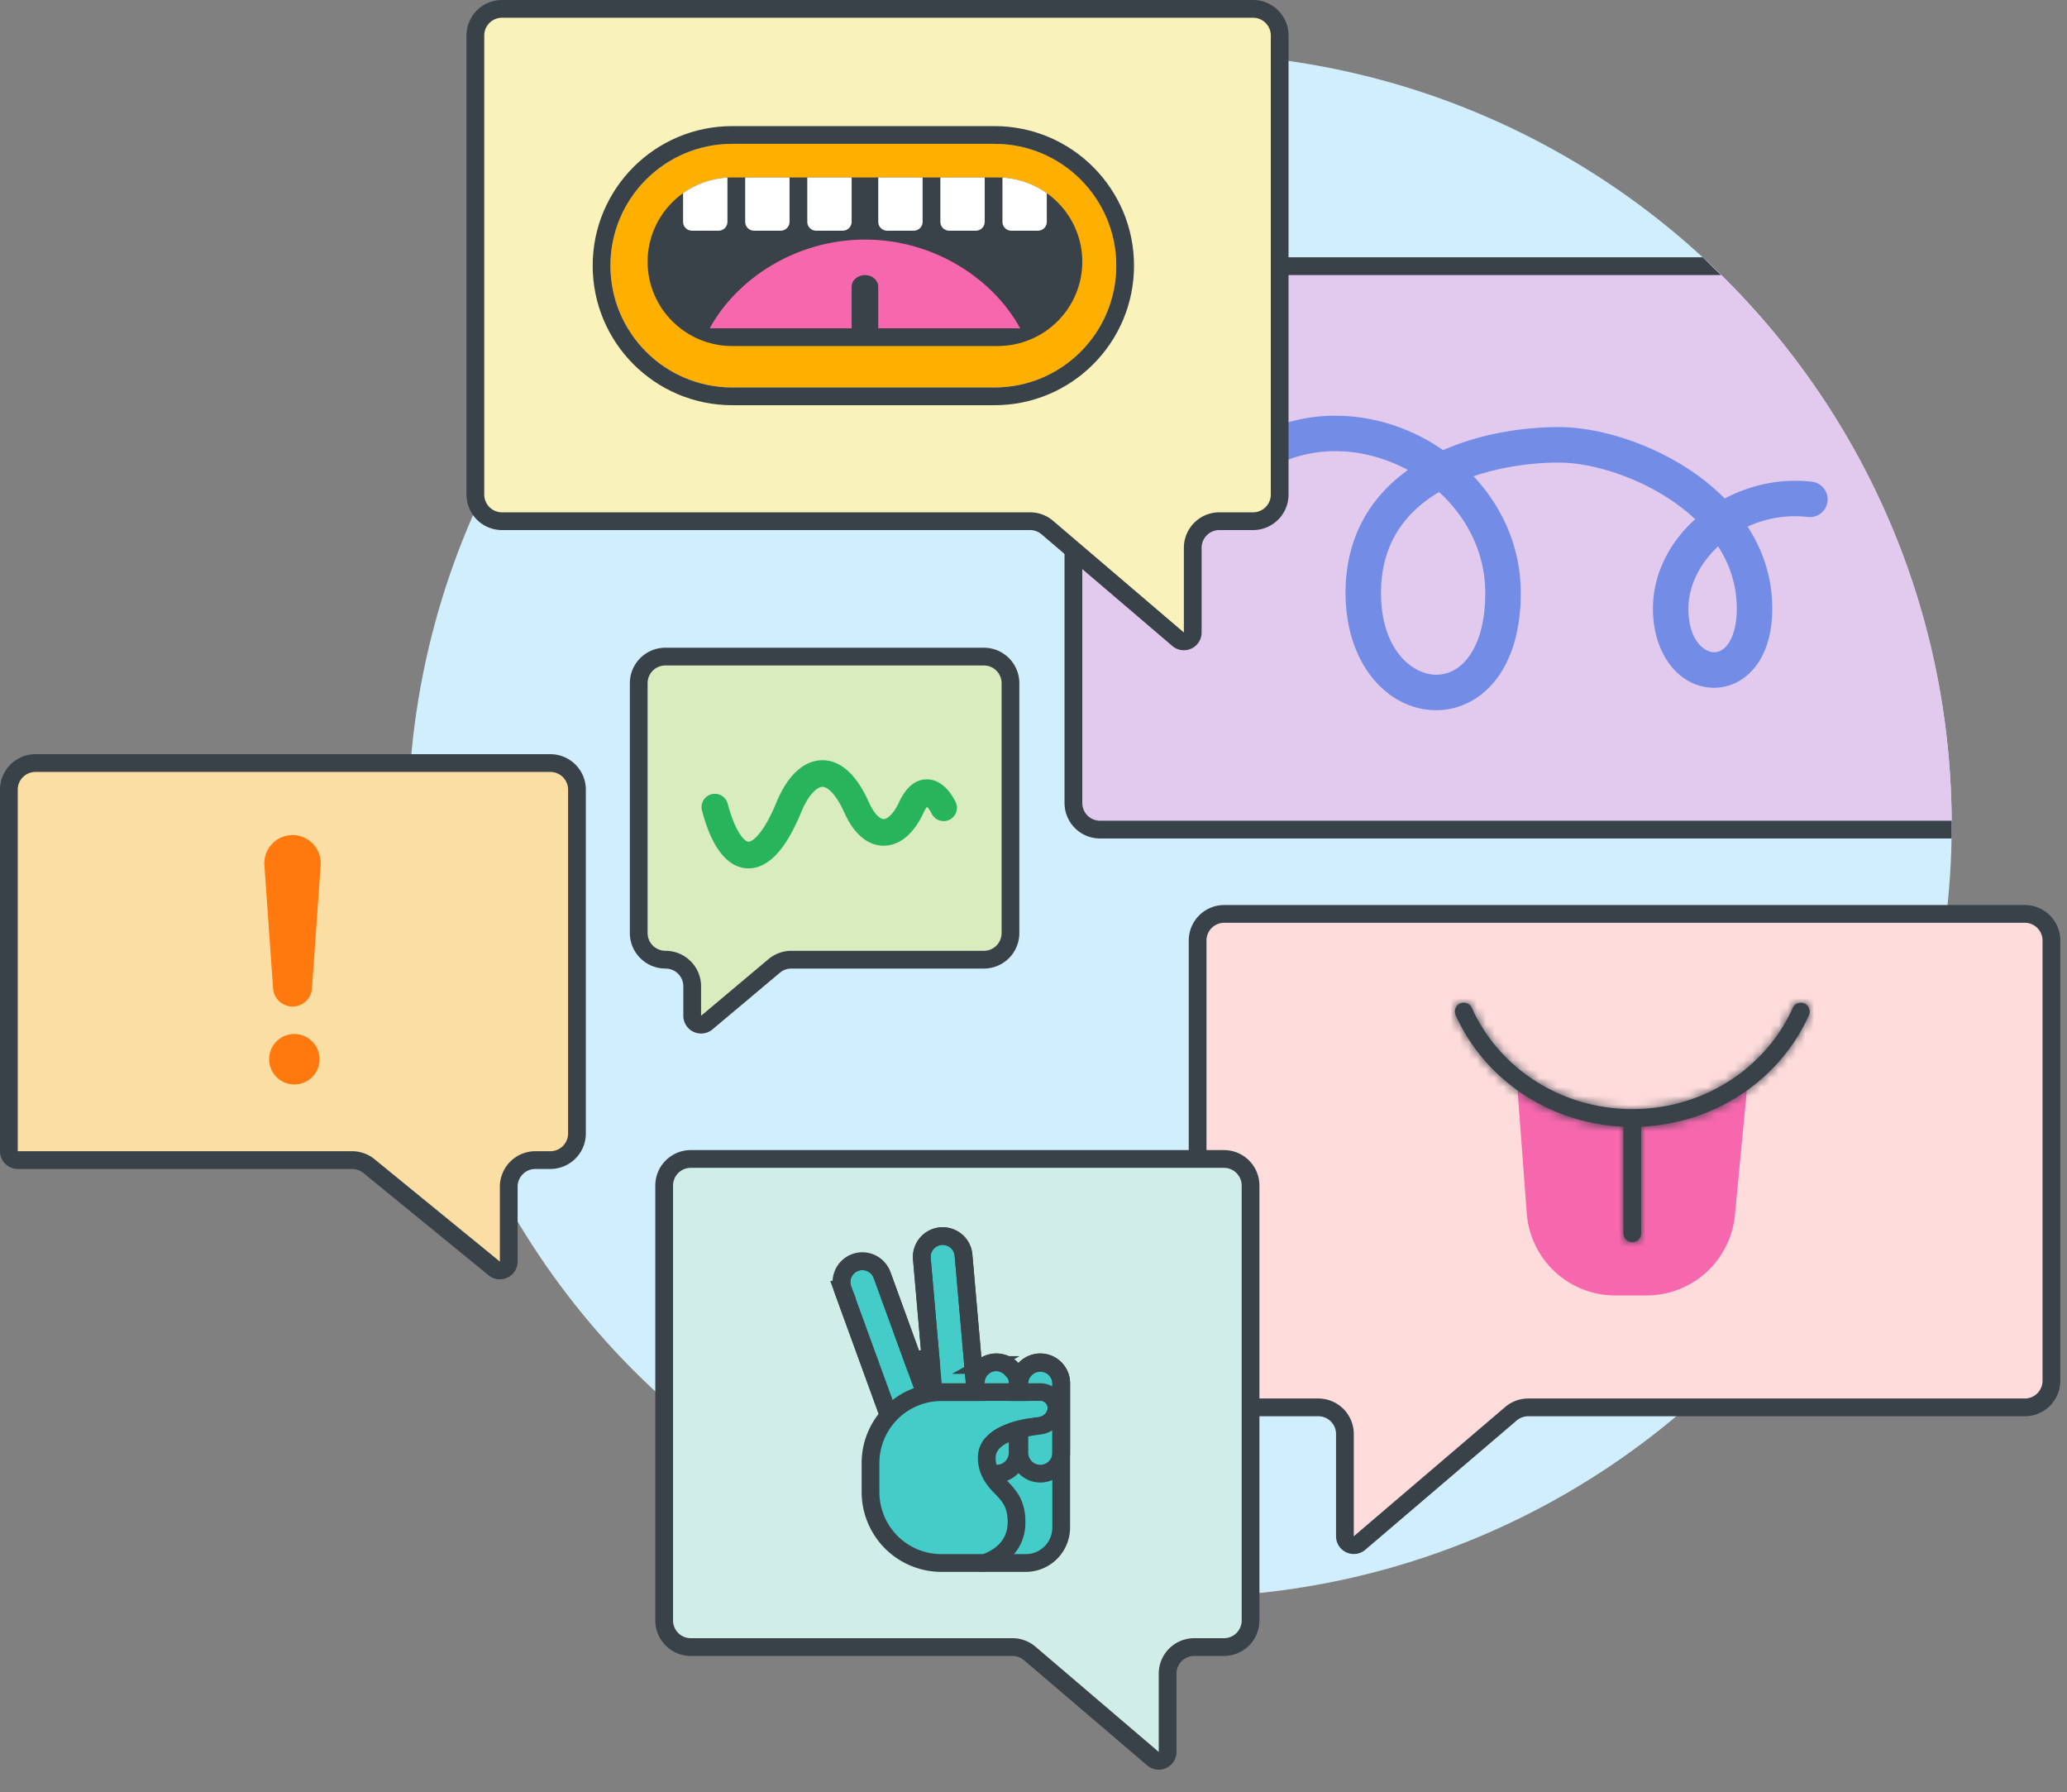 <svg width="233" height="202" fill="none"
  xmlns="http://www.w3.org/2000/svg">
  <rect width="100%" height="100%" fill="#808080" stroke="none"/>
  <circle cx="133" cy="93" r="87" fill="#D1EEFC"/>
  <path fill-rule="evenodd" clip-rule="evenodd" d="M219.987 94.516c.009-.504.013-1.01.013-1.516 0-25.313-10.811-48.102-28.067-64H124a4 4 0 0 0-4 4v57.498a4 4 0 0 0 4 4h95.717c.091 0 .181.006.27.018z" fill="#E2CAEF"/>
  <path d="M194 31h-70a2 2 0 0 0-2 2v57.498a2 2 0 0 0 2 2h96v2h-96a4 4 0 0 1-4-4V33a4 4 0 0 1 4-4h67.933L194 31z" fill="#394149"/>
  <path fill-rule="evenodd" clip-rule="evenodd" d="M168.524 76.733c1.839-2.292 2.901-5.635 2.901-9.902 0-5.173-2.091-9.713-5.32-13.15 3.211-1.1 6.677-1.547 9.62-1.547 3.499 0 8.621 1.464 12.847 4.366.899.617 1.744 1.29 2.516 2.015-2.906 2.616-4.762 6.189-4.762 10.073 0 5.023 2.812 8.74 6.632 8.918 1.878.088 3.666-.762 4.921-2.376 1.233-1.587 1.897-3.819 1.897-6.542 0-3.54-1.076-6.621-2.781-9.233a12.694 12.694 0 0 1 6.844-1.083 2.001 2.001 0 0 0 .475-3.972c-3.523-.42-6.972.329-9.892 1.885a24.661 24.661 0 0 0-3.586-2.982c-4.831-3.319-10.734-5.07-15.111-5.07-3.873 0-8.716.685-13.049 2.597a22.043 22.043 0 0 0-4.966-2.583c-7.611-2.79-16.862-1.326-22.971 6.951a2 2 0 0 0 3.218 2.376c4.917-6.662 12.205-7.834 18.376-5.571.817.3 1.61.657 2.372 1.07-4.063 2.909-7.031 7.381-7.031 13.858 0 7.723 4.435 12.903 9.764 13.2 2.642.148 5.223-.977 7.086-3.298zm-6.311-21.278c-3.807 2.26-6.539 5.803-6.539 11.376 0 6.336 3.441 9.065 5.987 9.207 1.295.072 2.652-.45 3.743-1.809 1.114-1.387 2.021-3.756 2.021-7.398 0-4.506-2.052-8.503-5.212-11.376zm31.458 6.125c1.323 2.05 2.105 4.391 2.105 7.008 0 2.11-.516 3.393-1.055 4.087-.517.665-1.093.858-1.577.836-.905-.042-2.818-1.158-2.818-4.923 0-2.546 1.274-5.079 3.345-7.008z" fill="#738CE6"/>
  <path d="M72 77a3 3 0 0 1 3-3h35.904a3 3 0 0 1 3 3v28.16a3 3 0 0 1-3 3H89.202a3 3 0 0 0-1.93.703l-7.6 6.384a1 1 0 0 1-1.644-.766v-3.321c0-1.663-1.358-3-3.01-3-1.662 0-3.018-1.349-3.018-3V77z" fill="#D9ECBE" stroke="#394149" stroke-width="2" stroke-linejoin="round"/>
  <path fill-rule="evenodd" clip-rule="evenodd" d="M83.439 94.052c-.49-.72-.987-1.868-1.414-3.49a1.5 1.5 0 0 0-2.901.763c.471 1.792 1.078 3.303 1.835 4.415.744 1.093 1.797 2.024 3.192 2.12 1.4.096 2.594-.687 3.528-1.737.947-1.065 1.823-2.613 2.635-4.587.411-1 .873-1.736 1.318-2.214.448-.48.796-.616 1.004-.638.17-.019.47.013.92.414.474.421 1.045 1.198 1.628 2.502.945 2.111 2.466 3.772 4.53 3.711 1.999-.058 3.471-1.725 4.374-3.678.165-.356.31-.573.415-.698.138.139.322.383.525.772a1.5 1.5 0 1 0 2.66-1.386c-.321-.617-.709-1.183-1.18-1.62-.471-.436-1.101-.812-1.87-.859-1.641-.1-2.682 1.252-3.273 2.532-.765 1.655-1.507 1.932-1.74 1.939-.17.005-.901-.147-1.703-1.939-.68-1.52-1.466-2.712-2.373-3.518-.93-.828-2.038-1.282-3.23-1.156-1.154.123-2.124.763-2.882 1.577-.762.817-1.395 1.896-1.897 3.119-.75 1.822-1.473 3.024-2.104 3.733-.644.725-1.006.742-1.08.737-.078-.005-.415-.076-.917-.814zm20.92-3.236l.003.002a.012.012 0 0 0-.003-.001z" fill="#27B45A"/>
  <path d="M135 106a3 3 0 0 1 3-3h90.243a3 3 0 0 1 3 3v49.616a3 3 0 0 1-3 3h-55.976c-.714 0-1.405.254-1.948.718l-17.066 14.569a1 1 0 0 1-1.649-.76v-11.527a3 3 0 0 0-3-3H138a3 3 0 0 1-3-3V106z" fill="#FFDCDC" stroke="#394149" stroke-width="2" stroke-linejoin="round"/>
  <path d="M197 122s-4.82 3.348-13.255 3.348c-8.285 0-12.743-3.324-12.745-3.348l1.103 14.746a10 10 0 0 0 9.972 9.254h3.534a10 10 0 0 0 9.954-9.044L197 122z" fill="#F667AE"/>
  <mask id="a" fill="#fff">
    <path fill-rule="evenodd" clip-rule="evenodd" d="M202.087 113.591a1 1 0 0 1 1.825.818c-3.198 7.142-10.429 12.199-18.912 12.569V139a1 1 0 0 1-2 0v-12-.022c-8.483-.37-15.715-5.427-18.913-12.569a1 1 0 0 1 1.825-.818C168.909 120.284 175.867 125 184 125c8.133 0 15.09-4.716 18.087-11.409z"/>
  </mask>
  <path fill-rule="evenodd" clip-rule="evenodd" d="M202.087 113.591a1 1 0 0 1 1.825.818c-3.198 7.142-10.429 12.199-18.912 12.569V139a1 1 0 0 1-2 0v-12-.022c-8.483-.37-15.715-5.427-18.913-12.569a1 1 0 0 1 1.825-.818C168.909 120.284 175.867 125 184 125c8.133 0 15.09-4.716 18.087-11.409z" fill="#394149"/>
  <path d="M203.408 113.087l.818-1.825-.818 1.825zm-1.321.504l1.825.818-1.825-.818zm1.825.818l1.826.817-1.826-.817zM185 126.978l-2 .043-.042-1.956 1.954-.085.088 1.998zm-2 0l.087-1.998 1.954.085-.041 1.956-2-.043zm-18.913-12.569l1.825-.818-1.825.818zm.504-1.322l-.817-1.825.817 1.825zm1.321.504l1.826-.817-1.826.817zm36.679 1.322a1 1 0 0 0 1.321-.504l-3.65-1.635a3 3 0 0 1 3.964-1.512l-1.635 3.651zm-.504-1.322a1 1 0 0 0 .504 1.322l1.635-3.651a3 3 0 0 1 1.512 3.964l-3.651-1.635zm-17.175 11.389c7.739-.338 14.291-4.947 17.175-11.389l3.651 1.635c-3.512 7.843-11.423 13.348-20.651 13.75l-.175-3.996zM183 127v.021l3.999-.085.001.064h-4zm0 12v-12h4v12h-4zm1-1a1 1 0 0 0-1 1h4a3 3 0 0 1-3 3v-4zm1 1a1 1 0 0 0-1-1v4a3 3 0 0 1-3-3h4zm0-12v12h-4v-12h4zm0 .021V127h-4v-.064l4 .085zm-19.088-13.43c2.885 6.442 9.437 11.051 17.175 11.389l-.174 3.996c-9.229-.402-17.139-5.907-20.651-13.75l3.65-1.635zm-.504 1.322a1 1 0 0 0 .504-1.322l-3.65 1.635a3 3 0 0 1 1.512-3.964l1.634 3.651zm-1.321-.504c.226.504.817.729 1.321.504l-1.634-3.651a3 3 0 0 1 3.964 1.512l-3.651 1.635zM184 127c-8.912 0-16.59-5.17-19.913-12.591l3.651-1.635C170.409 118.739 176.646 123 184 123v4zm19.912-12.591C200.59 121.83 192.912 127 184 127v-4c7.353 0 13.591-4.261 16.262-10.226l3.65 1.635z" fill="#394149" mask="url(#a)"/>
  <path d="M140.968 133.619a3 3 0 0 0-3-3h-60.1a3 3 0 0 0-3 3v49.011a3 3 0 0 0 3 3h36.259c.715 0 1.405.255 1.948.718l13.893 11.861a1 1 0 0 0 1.65-.761v-8.818a3 3 0 0 1 3-3h3.35a3 3 0 0 0 3-3v-49.011z" fill="#D0EDE7" stroke="#394149" stroke-width="2" stroke-linejoin="round"/>
  <path d="M109.626 153.06l.135 1.545 1.352-.761a2.348 2.348 0 0 1 2.909.483l.745.83.744-.83a2.356 2.356 0 0 1 4.112 1.572v16.257a4 4 0 0 1-4 4h-4.544a4 4 0 0 1-4-4v-10.138c0-.196.014-.388.04-.575l.1-.691-.614-.331a2.399 2.399 0 0 1-.422-.291l-.935-.807-.595 1.083a2.356 2.356 0 0 1-4.279-.33l-5.357-14.718a2.357 2.357 0 1 1 4.428-1.612l3.503 9.625 1.936-.429-.972-11.109a2.357 2.357 0 0 1 4.695-.411l1.019 11.638z" fill="#44CDC8" stroke="#394149" stroke-width="2"/>
  <path fill-rule="evenodd" clip-rule="evenodd" d="M113.518 166.88a3.353 3.353 0 0 0 1.293-.861 3.357 3.357 0 0 0 5.812-2.288v-7.832a3.357 3.357 0 0 0-5.812-2.289 3.345 3.345 0 0 0-2.455-1.068c-.633 0-1.225.176-1.73.48l-1.022-11.687a3.357 3.357 0 0 0-6.688.585l.972 11.109-3.503-9.625a3.357 3.357 0 0 0-6.308 2.296l4.967 13.647a8.96 8.96 0 0 0-1.916 5.552v3.257a9 9 0 0 0 9 9h4.493c.327 0 .652-.037.958-.152 1.146-.43 4.009-1.862 4.009-5.442 0-2.499-1.046-3.603-1.971-4.577l-.099-.105zm-2.465-8.981l.013.154a3.37 3.37 0 0 1-.066 1.022v3.046c.625-.772 1.505-1.242 2.136-1.507a9.18 9.18 0 0 1 .577-.219v-2.496h-2.66zm2.66-2H111a1.357 1.357 0 1 1 2.713 0zm2.197 2v1.954c.392-.067.772-.12 1.125-.163.665-.08 1.029-.592 1.029-.994a.797.797 0 0 0-.797-.797h-1.357zm-2.197 4.646c-.875.405-1.481.967-1.481 1.745 0 .294.037.556.103.797h.021c.749 0 1.357-.607 1.357-1.356v-1.186zm-13.107-4.754a8.996 8.996 0 0 1 2.401-1.336l-4.502-12.367a1.357 1.357 0 1 0-2.549.928l4.65 12.775zm5.541-1.892l-1.238-14.153a1.356 1.356 0 1 1 2.702-.237l1.259 14.39h-2.723zm9.763 5.988c.459-.089.922-.158 1.365-.211a3.292 3.292 0 0 0 1.348-.476v2.531a1.356 1.356 0 1 1-2.713 0v-1.844zm2.713-5.638a2.786 2.786 0 0 0-1.356-.35h-1.357a1.358 1.358 0 0 1 2.713 0v.35z" fill="#394149"/>
  <path d="M117.267 157.899h-11.139a7 7 0 0 0-7 7v3.257a7 7 0 0 0 7 7h4.493a.819.819 0 0 0 .256-.025c.977-.366 2.711-1.326 2.711-3.569 0-.854-.157-1.4-.336-1.784-.186-.397-.444-.726-.812-1.125a11.61 11.61 0 0 0-.238-.248c-.716-.735-1.97-2.02-1.97-4.115 0-2.159 1.819-3.221 2.904-3.676 1.238-.52 2.719-.782 3.899-.924.665-.08 1.029-.592 1.029-.994a.797.797 0 0 0-.797-.797z" fill="#44CDC8"/>
  <path d="M65.039 89a3 3 0 0 0-3-3H3.999a3 3 0 0 0-3 3v40.746a1 1 0 0 0 1 1h37.693c.691 0 1.362.239 1.897.676l14.127 11.539a1 1 0 0 0 1.632-.775v-8.44a3 3 0 0 1 3-3h1.69a3 3 0 0 0 3-3V89z" fill="#FBDEA4" stroke="#394149" stroke-width="2" stroke-linejoin="round"/>
  <path d="M29.804 97.52a3.179 3.179 0 1 1 6.342 0l-.98 13.886a2.197 2.197 0 0 1-4.382 0l-.98-13.886zM30.337 119.433a2.843 2.843 0 1 1 5.685 0 2.843 2.843 0 0 1-5.685 0z" fill="#FF790F"/>
  <path d="M144.249 4a3 3 0 0 0-3-3H56.587a3 3 0 0 0-3 3v51.74a3 3 0 0 0 3 3h59.524c.714 0 1.404.254 1.947.718l14.743 12.586a1 1 0 0 0 1.649-.76V61.74a3 3 0 0 1 3-3h3.799a3 3 0 0 0 3-3V4zM134.45 71.29zm-1.649.754z" fill="#F9F3BB" stroke="#394149" stroke-width="2" stroke-linejoin="round"/>
  <path fill-rule="evenodd" clip-rule="evenodd" d="M82.537 16.213c-7.582 0-13.728 6.146-13.728 13.727 0 7.582 6.146 13.728 13.728 13.728h29.567c7.581 0 13.727-6.146 13.727-13.728 0-7.581-6.146-13.727-13.727-13.727H82.537z" fill="#FFAF00"/>
  <path fill-rule="evenodd" clip-rule="evenodd" d="M82.537 14.213h29.567c8.686 0 15.727 7.041 15.727 15.727s-7.041 15.728-15.727 15.728H82.537c-8.686 0-15.728-7.042-15.728-15.728s7.042-15.727 15.728-15.727zm0 2c-7.582 0-13.728 6.146-13.728 13.727 0 7.582 6.146 13.728 13.728 13.728h29.567c7.581 0 13.727-6.146 13.727-13.728 0-7.581-6.146-13.727-13.727-13.727H82.537z" fill="#394149"/>
  <path d="M73 29.5c0-5.247 4.277-9.5 9.552-9.5h29.895c5.276 0 9.553 4.253 9.553 9.5s-4.277 9.5-9.553 9.5H82.552C77.277 39 73 34.747 73 29.5z" fill="#394149"/>
  <path d="M80 37c3.078-5.621 9.757-10 17.5-10s14.422 4.379 17.5 10H80z" fill="#F667AE"/>
  <path d="M77 21.769V25a1 1 0 0 0 1 1h3a1 1 0 0 0 1-1v-4.984a9.535 9.535 0 0 0-5 1.753zM118 21.769a9.536 9.536 0 0 0-5-1.753V25a1 1 0 0 0 1 1h3a1 1 0 0 0 1-1v-3.231zM111 20h-5v5a1 1 0 0 0 1 1h3a1 1 0 0 0 1-1v-5zM104 20h-5v5a1 1 0 0 0 1 1h3a1 1 0 0 0 1-1v-5zM96 20h-5v5a1 1 0 0 0 1 1h3a1 1 0 0 0 1-1v-5zM89 20h-5v5a1 1 0 0 0 1 1h3a1 1 0 0 0 1-1v-5z" fill="#fff"/>
  <path d="M97.5 31c.828 0 1.5.593 1.5 1.326V37h-3v-4.674c0-.733.672-1.326 1.5-1.326z" fill="#394149"/>
</svg>
